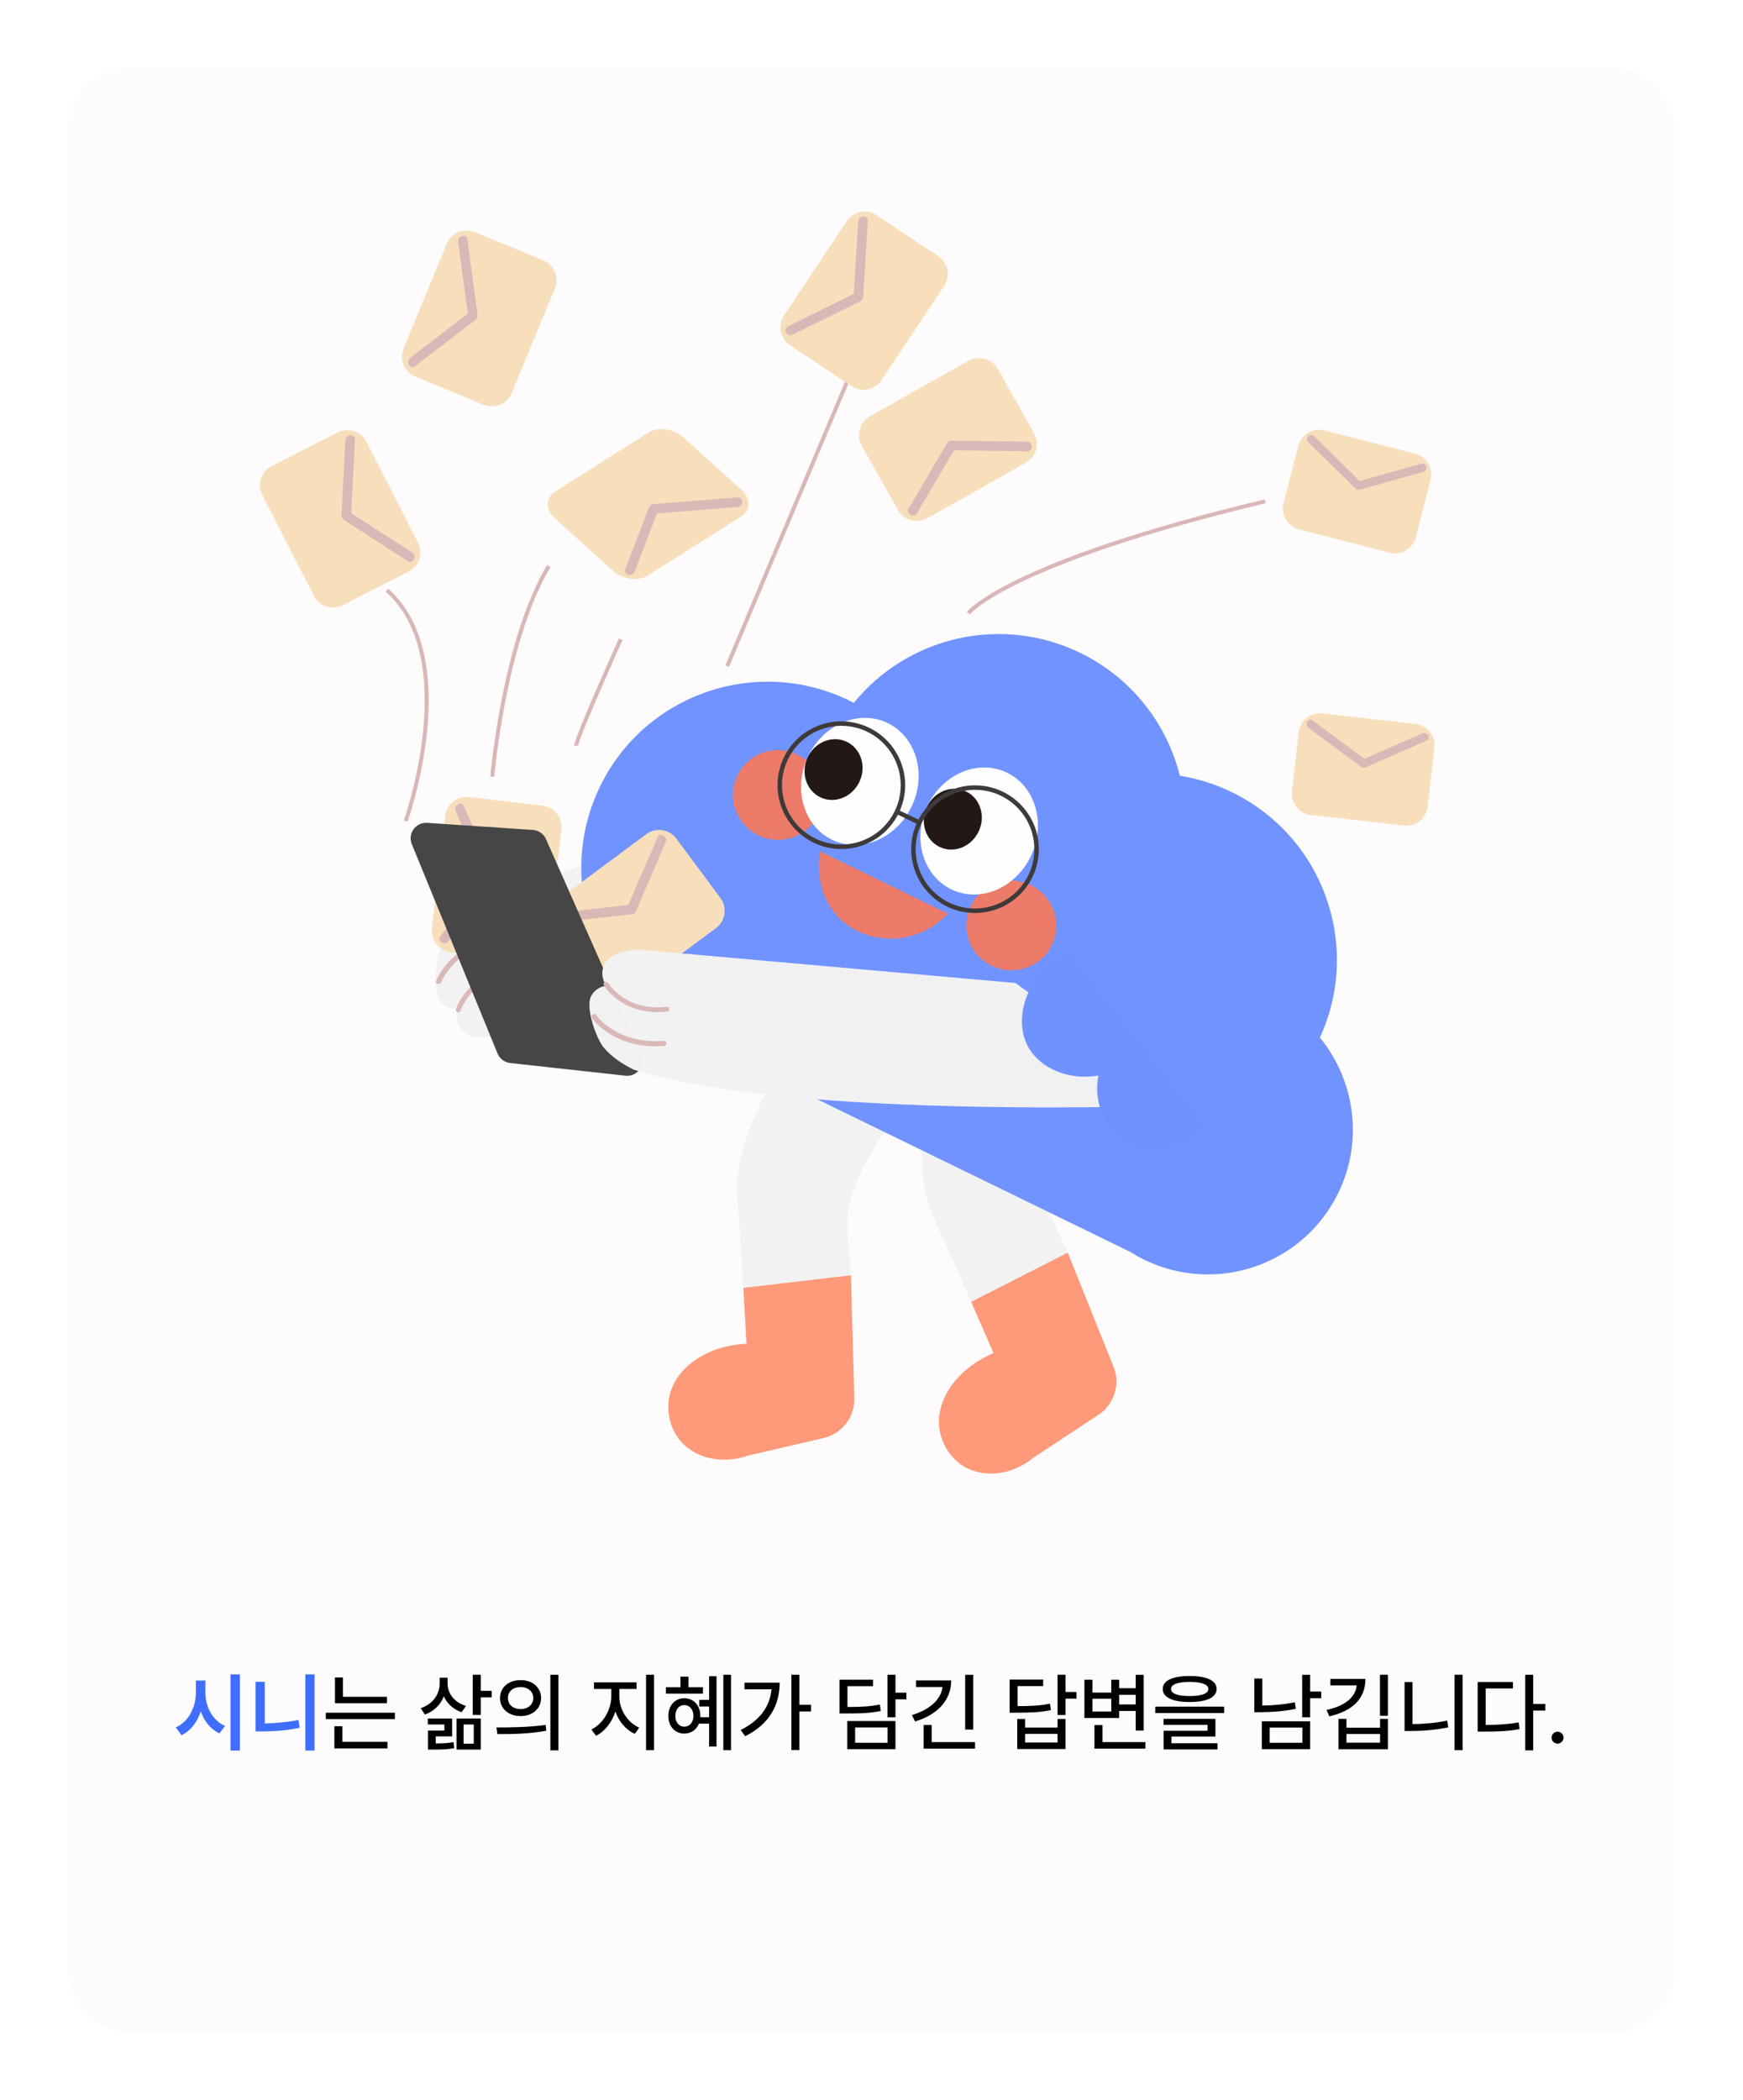<svg width="283" height="341" viewBox="0 0 283 341" fill="none" xmlns="http://www.w3.org/2000/svg">
<g filter="url(#filter0_d_1506_5098)">
<rect x="10" y="10" width="261" height="319" rx="10" fill="#FDFBFB"/>
</g>
<path d="M33.349 274.824C33.335 277.094 34.524 279.363 36.534 280.225L35.632 281.441C34.21 280.785 33.164 279.473 32.597 277.859C32.029 279.603 30.97 281.024 29.466 281.729L28.536 280.457C30.601 279.568 31.804 277.203 31.804 274.824V272.855H33.349V274.824ZM38.954 271.857V284.23H37.423V271.857H38.954ZM51.081 271.857V284.217H49.577V271.857H51.081ZM42.987 273.061V279.814C44.724 279.787 46.569 279.63 48.47 279.254L48.661 280.525C46.487 280.977 44.464 281.113 42.55 281.113H41.483V273.061H42.987Z" fill="#3F6EFF"/>
<path d="M62.825 275.494V276.533H54.39V272.35H55.675V275.494H62.825ZM64.11 278.078V279.117H52.899V278.078H64.11ZM62.907 282.809V283.875H54.294V280.279H55.593V282.809H62.907ZM72.669 273.32C72.669 274.975 73.776 276.396 75.663 276.984L74.952 277.996C73.599 277.531 72.594 276.615 72.067 275.426C71.527 276.8 70.454 277.853 68.978 278.379L68.308 277.34C70.235 276.697 71.384 275.125 71.384 273.348V272.391H72.669V273.32ZM78.056 271.912V274.523H79.833V275.59H78.056V278.434H76.757V271.912H78.056ZM73.407 279.021V281.92H70.741V283.068C71.944 283.062 72.703 283.027 73.64 282.85L73.763 283.834C72.642 284.053 71.767 284.066 70.153 284.066H69.483V280.977H72.149V279.992H69.456V279.021H73.407ZM78.056 279.021V284.066H74.118V279.021H78.056ZM75.267 279.992V283.109H76.921V279.992H75.267ZM84.522 272.787C86.464 272.773 87.845 273.977 87.858 275.699C87.845 277.422 86.464 278.625 84.522 278.625C82.595 278.625 81.173 277.422 81.186 275.699C81.173 273.977 82.595 272.773 84.522 272.787ZM84.522 273.908C83.333 273.908 82.458 274.619 82.472 275.699C82.458 276.779 83.333 277.49 84.522 277.49C85.712 277.49 86.587 276.779 86.587 275.699C86.587 274.619 85.712 273.908 84.522 273.908ZM90.661 271.912V284.189H89.362V271.912H90.661ZM80.599 280.471C82.827 280.471 85.917 280.443 88.597 280.061L88.692 281.004C85.917 281.537 82.95 281.551 80.763 281.551L80.599 280.471ZM100.56 275.521C100.56 277.572 101.899 279.691 103.786 280.498L103.075 281.51C101.633 280.874 100.484 279.527 99.917 277.887C99.35 279.637 98.194 281.127 96.772 281.824L96.02 280.799C97.866 279.938 99.233 277.627 99.247 275.521V274.223H96.444V273.143H103.349V274.223H100.56V275.521ZM106.192 271.912V284.162H104.894V271.912H106.192ZM118.688 271.912V284.162H117.444V271.912H118.688ZM116.337 272.158V283.574H115.134V279.855H113.479C113.083 280.847 112.201 281.469 111.101 281.469C109.61 281.469 108.503 280.293 108.517 278.598C108.503 276.902 109.61 275.727 111.101 275.727C112.618 275.727 113.712 276.902 113.712 278.598C113.712 278.673 113.712 278.741 113.712 278.816H115.134V277.066H113.534V276H115.134V272.158H116.337ZM114.136 273.936V274.988H108.12V273.936H110.485V272.227H111.784V273.936H114.136ZM111.101 276.834C110.253 276.848 109.651 277.531 109.651 278.598C109.651 279.65 110.253 280.348 111.101 280.348C111.962 280.348 112.577 279.65 112.591 278.598C112.577 277.531 111.962 276.848 111.101 276.834ZM129.79 271.912V276.793H131.69V277.873H129.79V284.148H128.491V271.912H129.79ZM126.591 273.197C126.577 276.738 125.019 279.896 120.985 281.893L120.261 280.881C123.33 279.35 124.998 277.135 125.265 274.277H120.876V273.197H126.591ZM145.39 271.912V274.824H147.167V275.904H145.39V278.83H144.091V271.912H145.39ZM141.753 272.719V273.771H137.597V277.148C139.982 277.142 141.329 277.053 142.86 276.752L143.011 277.791C141.356 278.146 139.907 278.201 137.282 278.201H136.312V272.719H141.753ZM145.39 279.432V283.998H137.569V279.432H145.39ZM138.841 280.471V282.959H144.104V280.471H138.841ZM158.009 271.926V280.812H156.71V271.926H158.009ZM154.44 272.842C154.44 276.055 152.212 278.406 148.575 279.5L148.056 278.461C150.968 277.586 152.772 275.952 153.032 273.908H148.726V272.842H154.44ZM158.31 282.85V283.902H149.956V280.074H151.269V282.85H158.31ZM173.007 271.912V274.715H174.784V275.795H173.007V278.447H171.708V271.912H173.007ZM169.37 272.691V273.758H165.214V277.012C167.6 277.005 168.946 276.93 170.478 276.602L170.628 277.654C168.974 277.996 167.524 278.078 164.899 278.078H163.929V272.691H169.37ZM166.444 279.09V280.484H171.708V279.09H173.007V283.971H165.159V279.09H166.444ZM166.444 282.918H171.708V281.51H166.444V282.918ZM185.694 271.926V280.977H184.396V277.791H181.716V278.939H176.069V272.732H177.368V274.811H180.431V272.732H181.716V274.1H184.396V271.926H185.694ZM185.968 282.85V283.902H177.696V280.088H179.009V282.85H185.968ZM177.368 277.887H180.431V275.809H177.368V277.887ZM181.716 276.738H184.396V275.166H181.716V276.738ZM193.159 272.117C195.921 272.117 197.534 272.855 197.534 274.223C197.534 275.59 195.921 276.342 193.159 276.342C190.397 276.342 188.784 275.59 188.784 274.223C188.784 272.855 190.397 272.117 193.159 272.117ZM193.159 273.074C191.204 273.074 190.124 273.498 190.138 274.223C190.124 274.975 191.204 275.371 193.159 275.371C195.114 275.371 196.194 274.975 196.194 274.223C196.194 273.498 195.114 273.074 193.159 273.074ZM198.751 277.094V278.133H187.581V277.094H198.751ZM197.343 279.076V281.947H190.206V283.041H197.685V284.039H188.935V281.004H196.058V280.047H188.921V279.076H197.343ZM212.724 271.926V274.646H214.515V275.727H212.724V278.83H211.425V271.926H212.724ZM212.724 279.473V283.998H204.876V279.473H212.724ZM206.147 280.484V282.959H211.466V280.484H206.147ZM204.958 272.527V276.916C206.619 276.902 208.355 276.759 210.235 276.383L210.399 277.449C208.335 277.873 206.462 277.982 204.657 277.996H203.659V272.527H204.958ZM225.343 271.912V278.57H224.058V271.912H225.343ZM221.692 272.596C221.692 275.768 219.642 277.791 215.841 278.666L215.376 277.627C218.486 276.964 220.079 275.515 220.284 273.648H216.005V272.596H221.692ZM218.616 279.076V280.512H224.071V279.076H225.343V284.012H217.317V279.076H218.616ZM218.616 282.945H224.071V281.537H218.616V282.945ZM237.47 271.912V284.162H236.171V271.912H237.47ZM229.335 273.102V279.924C231.119 279.91 232.999 279.767 234.968 279.363L235.146 280.457C232.972 280.895 231.003 281.045 229.075 281.045H228.05V273.102H229.335ZM248.94 271.912V276.656H250.909V277.723H248.94V284.189H247.642V271.912H248.94ZM245.646 273.088V274.141H241.216V280.061C243.273 280.054 244.818 279.965 246.562 279.65L246.726 280.744C244.812 281.086 243.185 281.154 240.901 281.141H239.917V273.088H245.646ZM252.892 283.096C252.358 283.096 251.907 282.658 251.921 282.125C251.907 281.592 252.358 281.154 252.892 281.154C253.411 281.154 253.862 281.592 253.862 282.125C253.862 282.658 253.411 283.096 252.892 283.096Z" fill="black"/>
<path opacity="0.99" d="M160.206 121.737L138.876 147.688C138.876 147.688 82.266 167.648 82.253 167.655C80.18 168.383 76.555 169.106 74.923 167.138C74.145 166.204 73.952 164.821 74.431 163.706C73.36 163.905 72.195 163.47 71.517 162.616C70.24 161.01 70.682 155.878 71.517 154.109C72.376 152.291 73.821 150.752 75.322 149.445C75.341 149.426 75.378 149.407 75.428 149.382C98.464 135.002 160.212 121.75 160.212 121.75L160.206 121.737Z" fill="#F2F2F2"/>
<g opacity="0.99">
<path d="M74.774 164.092C74.836 163.893 74.898 163.756 74.954 163.638C75.166 163.177 75.409 162.735 75.689 162.318C76.586 160.966 77.838 159.864 79.276 159.117C80.429 158.519 81.699 158.164 82.982 158.002C83.474 157.939 83.48 157.161 82.982 157.223C79.332 157.684 75.969 159.696 74.35 163.084C74.226 163.345 74.101 163.613 74.02 163.887C73.871 164.367 74.624 164.572 74.774 164.092Z" fill="#DAB7B7"/>
</g>
<g opacity="0.99">
<path d="M71.616 159.484C71.654 159.384 71.573 159.571 71.647 159.409C71.716 159.272 71.778 159.129 71.853 158.998C72.115 158.5 72.426 158.027 72.762 157.578C73.871 156.109 75.341 154.919 76.978 154.085C78.317 153.406 79.762 152.982 81.238 152.733C81.768 152.646 81.543 151.843 81.02 151.93C77.016 152.596 73.211 154.813 71.212 158.431C71.062 158.699 70.925 158.973 70.813 159.26C70.62 159.758 71.423 159.976 71.616 159.478V159.484Z" fill="#DAB7B7"/>
</g>
<path d="M174.79 155.088C167.92 155.93 161.049 156.772 154.179 157.615C153.635 157.679 151.072 174.549 150.682 176.604C149.797 181.227 149.51 185.965 149.851 190.661C150.234 195.985 152.589 199.707 154.693 204.524C155.243 205.788 161.282 219.712 161.311 219.698C155.309 222.215 151.842 227.41 152.525 232.033C152.852 234.209 154.155 236.721 156.586 238.138C159.845 240.033 164.328 239.504 167.78 236.675C171.299 234.356 174.829 232.028 178.352 229.701C180.913 228.011 181.931 224.753 180.794 221.925C178.337 215.81 175.886 209.694 173.431 203.585C172.149 200.39 169.696 196.423 169.182 193.039C168.252 186.935 170.246 180.597 171.578 174.697C172.062 172.539 173.96 155.191 174.802 155.085L174.79 155.088Z" fill="#F2F2F2"/>
<path opacity="0.99" d="M157.683 211.365C158.895 214.14 160.104 216.922 161.317 219.697C155.315 222.213 151.848 227.409 152.531 232.031C152.858 234.208 154.161 236.719 156.592 238.136C159.851 240.031 164.334 239.503 167.786 236.673C171.305 234.354 174.835 232.026 178.358 229.7C180.919 228.009 181.937 224.751 180.8 221.923L173.358 203.385L157.689 211.364L157.683 211.365Z" fill="#FE9878"/>
<path d="M156.275 162.259C149.542 160.663 142.803 159.069 136.069 157.473C135.538 157.346 127.279 172.281 126.198 174.072C123.762 178.097 121.853 182.443 120.541 186.969C119.051 192.099 119.97 196.405 120.267 201.649C120.345 203.028 121.174 218.182 121.206 218.18C114.705 218.457 109.65 222.13 108.686 226.703C108.239 228.858 108.589 231.66 110.375 233.84C112.774 236.75 117.16 237.81 121.377 236.347C125.486 235.391 129.602 234.433 133.711 233.477C136.697 232.781 138.782 230.078 138.695 227.029C138.518 220.443 138.334 213.858 138.156 207.272C138.06 203.832 137.14 199.261 137.828 195.905C139.074 189.855 143.144 184.604 146.438 179.533C147.645 177.682 155.441 162.066 156.269 162.261L156.275 162.259Z" fill="#F2F2F2"/>
<path opacity="0.99" d="M120.699 209.102C120.87 212.128 121.041 215.153 121.212 218.179C114.711 218.456 109.656 222.128 108.692 226.702C108.246 228.856 108.595 231.659 110.381 233.839C112.78 236.749 117.166 237.809 121.383 236.346C125.492 235.389 129.608 234.432 133.717 233.475C136.703 232.78 138.788 230.076 138.701 227.028L138.157 207.059L120.693 209.104L120.699 209.102Z" fill="#FE9878"/>
<path opacity="0.99" d="M214.301 168.464C221.145 153.58 214.867 135.868 200.026 128.632C197.28 127.293 194.428 126.408 191.563 125.941C189.464 117.559 183.809 110.11 175.421 106.019C162.492 99.716 147.302 103.428 138.633 114.121C138.397 114.002 138.172 113.878 137.929 113.76C122.889 106.423 104.754 112.651 97.443 127.66C90.125 142.669 96.39 160.785 111.43 168.116L183.454 203.228C184.196 203.695 184.955 204.131 185.765 204.523C197.479 210.234 211.585 205.382 217.277 193.705C221.438 185.18 219.949 175.358 214.301 168.464Z" fill="#6F92FF"/>
<path opacity="0.99" d="M123.114 135.625C126.738 137.394 131.104 135.893 132.866 132.275C134.629 128.657 133.122 124.297 129.497 122.528C125.872 120.76 121.507 122.261 119.744 125.873C117.982 129.485 119.489 133.851 123.114 135.619V135.625Z" fill="#ED7B69"/>
<path opacity="0.99" d="M160.997 156.806C164.622 158.575 168.987 157.074 170.75 153.462C172.512 149.849 171.005 145.484 167.381 143.715C163.756 141.946 159.39 143.447 157.628 147.066C155.865 150.684 157.373 155.043 160.997 156.812V156.806Z" fill="#ED7B69"/>
<path opacity="0.99" d="M154.682 144.5C159.39 146.611 165.126 144.033 167.499 138.745C169.872 133.458 167.978 127.454 163.276 125.343C158.574 123.232 152.833 125.81 150.46 131.098C148.087 136.385 149.98 142.389 154.682 144.5Z" fill="white"/>
<path opacity="0.99" d="M152.658 137.556C155 138.609 157.808 137.419 158.942 134.903C160.075 132.387 159.085 129.497 156.744 128.451C154.402 127.399 151.587 128.588 150.46 131.104C149.332 133.62 150.316 136.51 152.658 137.556Z" fill="#221714"/>
<path opacity="0.99" d="M135.314 136.448C140.022 138.559 145.758 135.98 148.131 130.693C150.503 125.406 148.61 119.402 143.908 117.291C139.2 115.18 133.464 117.758 131.091 123.045C128.719 128.333 130.612 134.336 135.314 136.448Z" fill="white"/>
<path opacity="0.99" d="M133.296 129.497C135.638 130.55 138.446 129.36 139.58 126.844C140.713 124.328 139.723 121.438 137.381 120.392C135.04 119.346 132.225 120.529 131.098 123.045C129.97 125.561 130.954 128.451 133.296 129.497Z" fill="#221714"/>
<path opacity="0.99" d="M133.134 138.216L153.91 148.342C153.343 148.953 149.999 152.403 144.687 152.403C143.223 152.403 139.343 152.135 136.273 149.071C131.963 144.774 133.034 138.752 133.14 138.216H133.134Z" fill="#ED7B69"/>
<path opacity="0.99" d="M65.869 133.309C65.869 133.309 75.284 106.956 62.831 95.83" stroke="#DAB7B7" stroke-width="0.641" stroke-miterlimit="10"/>
<path opacity="0.99" d="M79.93 126.103C79.93 126.103 81.799 104.113 89.104 91.9" stroke="#DAB7B7" stroke-width="0.641" stroke-miterlimit="10"/>
<path opacity="0.99" d="M118.075 108.142L139.505 57.318" stroke="#DAB7B7" stroke-width="0.641" stroke-miterlimit="10"/>
<path opacity="0.99" d="M93.557 121.083C93.463 120.056 100.775 103.795 100.775 103.795" stroke="#DAB7B7" stroke-width="0.641" stroke-miterlimit="10"/>
<path opacity="0.99" d="M157.217 99.552C157.217 99.552 163.598 91.404 205.427 81.392" stroke="#DAB7B7" stroke-width="0.641" stroke-miterlimit="10"/>
<path d="M104.929 135.44L90.173 146.395C88.623 147.545 88.3 149.733 89.45 151.283L96.604 160.918C97.754 162.468 99.942 162.791 101.491 161.641L116.248 150.686C117.797 149.536 118.12 147.347 116.97 145.798L109.817 136.162C108.667 134.613 106.478 134.29 104.929 135.44Z" fill="#F7DFBC"/>
<g opacity="0.99">
<path d="M106.747 135.943C105.122 139.717 103.496 143.485 101.871 147.259L102.543 146.873C98.464 147.334 94.379 147.801 90.3 148.262C89.316 148.374 89.303 149.931 90.3 149.819C94.379 149.358 98.464 148.891 102.543 148.43C102.799 148.399 103.104 148.305 103.216 148.044C104.841 144.27 106.467 140.502 108.092 136.728C108.485 135.819 107.146 135.022 106.747 135.943Z" fill="#DAB7B7"/>
</g>
<path d="M229.756 73.657L215.049 69.884C213.18 69.405 211.276 70.531 210.796 72.4L208.408 81.708C207.928 83.577 209.055 85.481 210.924 85.96L225.631 89.734C227.5 90.213 229.404 89.087 229.883 87.218L232.271 77.91C232.751 76.041 231.625 74.137 229.756 73.657Z" fill="#F7DFBC"/>
<g opacity="0.99">
<path d="M230.775 75.284C227.319 76.255 223.862 77.227 220.406 78.205L221.066 78.379C218.506 75.863 215.947 73.347 213.381 70.831C212.758 70.214 211.793 71.18 212.416 71.796C214.975 74.312 217.535 76.828 220.101 79.344C220.275 79.513 220.53 79.587 220.761 79.519C224.217 78.547 227.674 77.576 231.13 76.598C231.971 76.361 231.616 75.047 230.769 75.284H230.775Z" fill="#DAB7B7"/>
</g>
<path d="M229.802 117.538L214.714 115.832C212.797 115.615 211.067 116.994 210.85 118.911L209.771 128.46C209.554 130.377 210.933 132.107 212.85 132.324L227.937 134.03C229.854 134.246 231.584 132.868 231.801 130.951L232.881 121.402C233.097 119.485 231.719 117.755 229.802 117.538Z" fill="#F7DFBC"/>
<g opacity="0.99">
<path d="M230.947 119.072C227.659 120.51 224.371 121.955 221.083 123.394H221.768C218.884 121.258 216.001 119.115 213.117 116.979C212.414 116.456 211.735 117.639 212.432 118.156C215.316 120.292 218.199 122.435 221.083 124.571C221.288 124.72 221.562 124.664 221.768 124.571C225.056 123.132 228.344 121.687 231.632 120.249C232.436 119.9 231.738 118.723 230.947 119.072Z" fill="#DAB7B7"/>
</g>
<path d="M67.865 88.096L59.496 71.734C58.618 70.016 56.513 69.336 54.795 70.215L44.111 75.68C42.393 76.559 41.712 78.663 42.591 80.381L50.96 96.743C51.839 98.461 53.944 99.141 55.662 98.263L66.346 92.798C68.064 91.919 68.744 89.814 67.865 88.096Z" fill="#F7DFBC"/>
<g opacity="0.99">
<path d="M66.965 89.737C63.515 87.513 60.059 85.284 56.609 83.061L56.995 83.733C57.213 79.629 57.431 75.531 57.642 71.427C57.692 70.424 56.135 70.431 56.086 71.427C55.867 75.531 55.65 79.629 55.438 83.733C55.425 84.013 55.6 84.263 55.824 84.406C59.274 86.629 62.73 88.859 66.181 91.082C67.028 91.624 67.806 90.279 66.965 89.737Z" fill="#DAB7B7"/>
</g>
<path d="M72.542 39.585L65.53 56.572C64.794 58.356 65.643 60.399 67.426 61.135L78.519 65.714C80.303 66.45 82.346 65.601 83.082 63.818L90.094 46.83C90.83 45.046 89.981 43.004 88.198 42.267L77.105 37.688C75.321 36.952 73.278 37.801 72.542 39.585Z" fill="#F7DFBC"/>
<g opacity="0.99">
<path d="M74.388 39.269C74.936 43.342 75.484 47.408 76.032 51.481L76.387 50.603C73.123 53.1 69.866 55.598 66.603 58.101C65.818 58.706 66.591 60.057 67.388 59.447C70.651 56.949 73.908 54.452 77.171 51.948C77.483 51.712 77.582 51.456 77.526 51.07C76.978 46.997 76.43 42.931 75.882 38.858C75.751 37.867 74.251 38.291 74.381 39.269H74.388Z" fill="#DAB7B7"/>
</g>
<path d="M72.289 132.465L70.135 150.716C69.909 152.632 71.279 154.369 73.196 154.595L85.114 156.002C87.03 156.228 88.767 154.858 88.993 152.941L91.147 134.69C91.373 132.774 90.003 131.037 88.087 130.811L76.168 129.404C74.252 129.178 72.515 130.548 72.289 132.465Z" fill="#F7DFBC"/>
<g opacity="0.99">
<path d="M73.977 131.664C75.608 135.432 77.234 139.206 78.865 142.974V142.189C76.405 145.477 73.939 148.766 71.479 152.048C70.875 152.851 72.227 153.629 72.825 152.832C75.284 149.544 77.751 146.256 80.211 142.974C80.385 142.737 80.317 142.426 80.211 142.189C78.579 138.421 76.954 134.647 75.322 130.879C74.923 129.964 73.584 130.755 73.977 131.664Z" fill="#DAB7B7"/>
</g>
<path d="M137.485 35.909L127.307 51.211C126.238 52.818 126.674 54.986 128.281 56.055L138.273 62.701C139.88 63.77 142.049 63.334 143.117 61.727L153.295 46.425C154.364 44.818 153.928 42.65 152.321 41.581L142.329 34.935C140.722 33.866 138.554 34.302 137.485 35.909Z" fill="#F7DFBC"/>
<g opacity="0.99">
<path d="M139.345 35.899C139.096 39.997 138.841 44.101 138.591 48.199L138.978 47.526C135.297 49.345 131.61 51.163 127.93 52.982C127.033 53.424 127.817 54.769 128.714 54.327C132.395 52.508 136.082 50.69 139.762 48.871C140.011 48.747 140.13 48.461 140.148 48.199C140.397 44.101 140.653 39.997 140.902 35.899C140.964 34.896 139.407 34.903 139.345 35.899Z" fill="#DAB7B7"/>
</g>
<path d="M150.555 84.141L166.569 75.124C168.251 74.178 168.846 72.047 167.9 70.366L162.012 59.908C161.065 58.227 158.935 57.631 157.254 58.578L141.239 67.594C139.558 68.541 138.962 70.671 139.909 72.353L145.796 82.81C146.743 84.492 148.873 85.087 150.555 84.141Z" fill="#F7DFBC"/>
<g opacity="0.99">
<path d="M148.872 83.344C150.958 79.806 153.044 76.269 155.124 72.725L154.452 73.111C158.556 73.161 162.666 73.217 166.77 73.267C167.773 73.279 167.773 71.723 166.77 71.71C162.666 71.66 158.556 71.604 154.452 71.554C154.178 71.554 153.916 71.704 153.779 71.941C151.693 75.478 149.607 79.015 147.527 82.559C147.016 83.425 148.361 84.209 148.872 83.344Z" fill="#DAB7B7"/>
</g>
<path d="M90.156 79.806L105.234 70.265C106.816 69.262 109.344 69.573 110.876 70.956L120.398 79.55C121.93 80.933 121.887 82.87 120.305 83.873L105.228 93.413C103.646 94.416 101.117 94.105 99.585 92.722L90.063 84.128C88.531 82.745 88.575 80.808 90.156 79.806Z" fill="#F7DFBC"/>
<g opacity="0.99">
<path d="M103.029 92.809C104.306 89.49 105.589 86.165 106.865 82.845L106.112 83.418C110.085 83.094 114.052 82.777 118.026 82.453C118.605 82.403 119.184 82.359 119.769 82.309C120.76 82.228 120.772 80.672 119.769 80.753C115.796 81.076 111.829 81.394 107.856 81.718C107.276 81.768 106.697 81.811 106.112 81.861C105.738 81.892 105.495 82.085 105.358 82.434C104.082 85.754 102.799 89.079 101.522 92.398C101.161 93.333 102.668 93.737 103.023 92.809H103.029Z" fill="#DAB7B7"/>
</g>
<path d="M104.117 171.14C98.96 159.507 93.804 147.873 88.647 136.24C88.267 135.387 87.452 134.814 86.524 134.751C80.8 134.365 75.077 133.985 69.354 133.599C67.498 133.475 66.159 135.337 66.863 137.056L80.782 171.047C81.13 171.9 81.915 172.492 82.831 172.591C89.071 173.276 95.311 173.968 101.551 174.653C103.476 174.864 104.908 172.909 104.123 171.14H104.117Z" fill="#464646"/>
<path opacity="0.99" d="M191.985 179.456L164.888 159.602C164.888 159.602 105.1 154.299 105.081 154.297C102.891 154.103 99.203 154.308 98.105 156.618C97.583 157.716 97.735 159.105 98.475 160.064C97.387 160.137 96.367 160.853 95.923 161.845C95.082 163.722 96.784 168.58 98.032 170.091C99.314 171.636 101.095 172.775 102.873 173.664C102.897 173.679 102.94 173.689 102.989 173.7C128.87 181.923 191.979 179.455 191.979 179.455L191.985 179.456Z" fill="#F2F2F2"/>
<g opacity="0.99">
<path d="M98.034 159.957C98.664 160.969 99.607 161.828 100.579 162.501C102.866 164.073 105.629 164.568 108.36 164.228C108.859 164.166 108.714 163.403 108.222 163.459C105.668 163.777 103.078 163.298 100.953 161.803C100.329 161.366 99.761 160.86 99.262 160.284C99.12 160.122 98.979 159.947 98.851 159.773C98.812 159.719 98.652 159.48 98.746 159.62C98.483 159.196 97.779 159.528 98.041 159.951L98.034 159.957Z" fill="#DAB7B7"/>
</g>
<g opacity="0.99">
<path d="M96.123 165.308C96.868 166.355 97.986 167.217 99.064 167.888C101.708 169.522 104.792 170.076 107.866 169.811C108.395 169.764 108.249 168.951 107.72 168.991C104.803 169.24 101.833 168.683 99.355 167.082C98.403 166.466 97.432 165.705 96.764 164.771C96.453 164.337 95.818 164.868 96.13 165.302L96.123 165.308Z" fill="#DAB7B7"/>
</g>
<path d="M195.379 182.736C192.06 186.628 186.505 187.488 182.544 185.003C179.212 182.917 177.499 178.757 178.34 174.634C173.495 175.456 168.843 173.463 166.931 169.963C164.328 165.199 166.812 157.676 173.651 154.861" fill="#6E92FF"/>
<path d="M145.625 131.8C143.239 136.779 137.27 138.886 132.29 136.5C127.311 134.113 125.204 128.145 127.59 123.165" stroke="#3D3A39" stroke-width="0.725" stroke-miterlimit="10"/>
<path d="M127.586 123.165C129.973 118.186 135.941 116.079 140.921 118.465C145.9 120.852 148.007 126.82 145.621 131.8" stroke="#3D3A39" stroke-width="0.725" stroke-miterlimit="10"/>
<path d="M158.306 147.87C163.828 147.87 168.304 143.393 168.304 137.872C168.304 132.35 163.828 127.874 158.306 127.874C152.784 127.874 148.308 132.35 148.308 137.872C148.308 143.393 152.784 147.87 158.306 147.87Z" stroke="#3D3A39" stroke-width="0.725" stroke-miterlimit="10"/>
<path d="M145.625 131.8L149.284 133.554" stroke="#3D3A39" stroke-width="0.725" stroke-miterlimit="10"/>
<defs>
<filter id="filter0_d_1506_5098" x="0" y="0" width="283" height="341" filterUnits="userSpaceOnUse" color-interpolation-filters="sRGB">
<feFlood flood-opacity="0" result="BackgroundImageFix"/>
<feColorMatrix in="SourceAlpha" type="matrix" values="0 0 0 0 0 0 0 0 0 0 0 0 0 0 0 0 0 0 127 0" result="hardAlpha"/>
<feMorphology radius="1" operator="dilate" in="SourceAlpha" result="effect1_dropShadow_1506_5098"/>
<feOffset dx="1" dy="1"/>
<feGaussianBlur stdDeviation="5"/>
<feComposite in2="hardAlpha" operator="out"/>
<feColorMatrix type="matrix" values="0 0 0 0 0 0 0 0 0 0 0 0 0 0 0 0 0 0 0.1 0"/>
<feBlend mode="normal" in2="BackgroundImageFix" result="effect1_dropShadow_1506_5098"/>
<feBlend mode="normal" in="SourceGraphic" in2="effect1_dropShadow_1506_5098" result="shape"/>
</filter>
</defs>
</svg>
